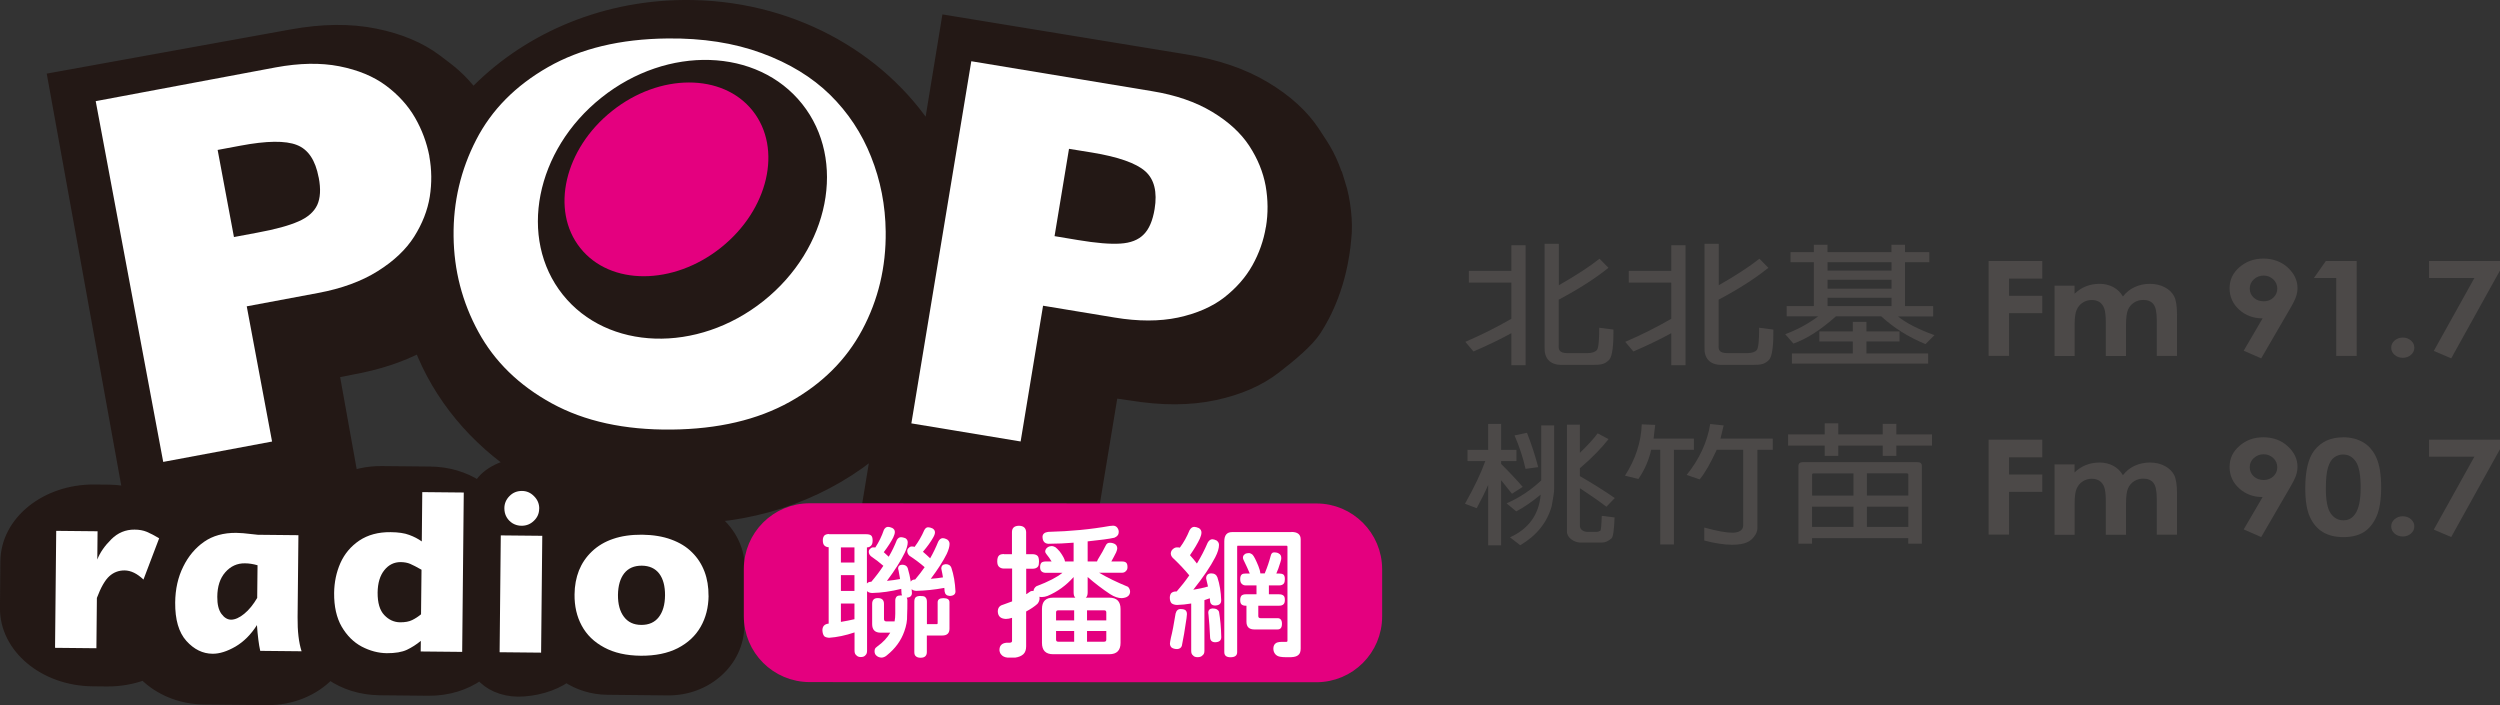 <?xml version="1.0" encoding="UTF-8"?><svg id="_圖層_1" xmlns="http://www.w3.org/2000/svg" viewBox="0 0 363.33 102.47"><rect x="0" y="0" width="363.33" height="102.47" fill="#333333" stroke="none"/><defs><style>.cls-1{fill:#fff;}.cls-2,.cls-3{fill:#e4007f;}.cls-4{stroke-width:1.84px;}.cls-4,.cls-5{fill:none;stroke:#231815;}.cls-5{stroke-width:1.19px;}.cls-6{fill:#4c4948;}.cls-7{fill:#231815;}.cls-3{stroke:#e4007f;stroke-width:2px;}</style></defs><g><g><g><g><path class="cls-7" d="M194.58,26.63c-1.21-3.8-2.03-4.9-3.64-7.36-1.62-2.46-3.99-4.63-7.13-6.51-3.12-1.88-6.96-3.2-11.49-3.94l-34.6-5.67-2.66,16.22C127.91,8.2,114.54,.76,99.3,.92c-12.22,.13-23.13,5.12-30.54,12.91-2.06-2.59-3.21-3.4-5.37-5.03-2.35-1.77-5.31-3.02-8.89-3.74-3.58-.73-7.63-.69-12.14,.13L7.86,11.44l12.5,69.1,31.65-6.19-3.64-20.26,2.73-.55c3.83-.69,7.14-1.79,9.96-3.27,5.6,14.64,21,25.08,39.03,24.88,10.63-.11,20.26-3.9,27.47-10.01l-1.2,7.3,31.89,4.77,3.36-20.31,2.75,.39c4.54,.75,8.58,.73,12.15-.04,3.56-.76,6.5-2.05,8.81-3.85,2.32-1.79,4.73-3.82,5.8-5.46,1.44-2.21,3.78-6.65,4.35-13.32,.26-2.17-.06-5.44-.88-8Z"/><path class="cls-4" d="M194.58,26.63c-1.21-3.8-2.03-4.9-3.64-7.36-1.62-2.46-3.99-4.63-7.13-6.51-3.12-1.88-6.96-3.2-11.49-3.94l-34.6-5.67-2.66,16.22C127.91,8.2,114.54,.76,99.3,.92c-12.22,.13-23.13,5.12-30.54,12.91-2.06-2.59-3.21-3.4-5.37-5.03-2.35-1.77-5.31-3.02-8.89-3.74-3.58-.73-7.63-.69-12.14,.13L7.86,11.44l12.5,69.1,31.65-6.19-3.64-20.26,2.73-.55c3.83-.69,7.14-1.79,9.96-3.27,5.6,14.64,21,25.08,39.03,24.88,10.63-.11,20.26-3.9,27.47-10.01l-1.2,7.3,31.89,4.77,3.36-20.31,2.75,.39c4.54,.75,8.58,.73,12.15-.04,3.56-.76,6.5-2.05,8.81-3.85,2.32-1.79,4.73-3.82,5.8-5.46,1.44-2.21,3.78-6.65,4.35-13.32,.26-2.17-.06-5.44-.88-8Z"/></g><path class="cls-1" d="M62.39,22.7c.36,1.95,.38,3.91,.07,5.89-.32,1.98-1.08,3.91-2.26,5.79-1.19,1.88-2.96,3.56-5.31,5.03-2.34,1.47-5.23,2.53-8.67,3.17l-10.36,1.94,3.68,19.65-15.82,2.96L13.91,14.7l26.18-4.91c3.43-.63,6.51-.69,9.22-.16,2.73,.54,4.98,1.47,6.78,2.81,1.79,1.33,3.2,2.89,4.22,4.65,1.02,1.77,1.71,3.64,2.09,5.6m-16.09,3.1c-.47-2.51-1.52-4.08-3.17-4.72-1.65-.65-4.38-.62-8.19,.1l-3.32,.62,2.37,12.66,3.41-.64c2.62-.48,4.61-1.03,5.96-1.63,1.35-.58,2.26-1.39,2.73-2.38,.46-1,.54-2.34,.22-4"/><path class="cls-1" d="M183.97,33c-.32,1.95-.98,3.81-1.95,5.55-.98,1.75-2.35,3.31-4.1,4.68-1.76,1.36-3.99,2.33-6.7,2.92-2.71,.57-5.79,.57-9.22,0l-10.41-1.72-3.26,19.73-15.88-2.63,8.71-52.63,26.27,4.35c3.44,.56,6.35,1.57,8.73,3,2.38,1.43,4.18,3.09,5.4,4.95,1.22,1.87,2.01,3.81,2.38,5.82,.35,2,.37,4.01,.04,5.98m-16.18-2.6c.41-2.5-.04-4.35-1.37-5.52-1.33-1.17-3.91-2.08-7.73-2.71l-3.34-.54-2.1,12.69,3.42,.57c2.64,.44,4.68,.61,6.16,.51,1.47-.09,2.6-.53,3.37-1.32,.79-.78,1.31-2.01,1.59-3.69"/><path class="cls-2" d="M84.33,36.04c4.36,5.49,13.52,5.47,20.43-.04,6.92-5.5,8.99-14.41,4.62-19.91-4.36-5.48-13.52-5.47-20.43,.04-6.92,5.5-8.99,14.42-4.62,19.91"/><path class="cls-1" d="M126.6,22.79c-1.36-3.44-3.35-6.44-5.96-9.01-2.61-2.56-5.93-4.59-9.94-6.06-4.03-1.48-8.59-2.19-13.7-2.13-6.84,.07-12.62,1.46-17.35,4.16-4.73,2.7-8.21,6.22-10.45,10.58-2.24,4.35-3.34,9.02-3.28,14,.05,4.94,1.25,9.58,3.6,13.89,2.35,4.32,5.91,7.79,10.67,10.4,4.77,2.61,10.57,3.88,17.42,3.81,6.75-.07,12.47-1.41,17.16-4.02,4.69-2.61,8.2-6.1,10.53-10.45,2.34-4.37,3.48-9.14,3.42-14.3-.04-3.81-.75-7.44-2.12-10.87m-15.65,20.96c-9.61,7.65-22.67,7.22-29.17-.94-6.5-8.16-3.98-20.98,5.64-28.63,9.6-7.65,22.67-7.23,29.16,.93,6.5,8.17,3.98,20.99-5.63,28.64"/></g><g><g><path class="cls-7" d="M97.31,72.99l-8.79-.09c-1.67-.02-3.24,.34-4.65,.96v-.96c.03-2.74-3.94-5.73-7.56-5.77-2.84-.03-5.71,1.36-6.83,3.28-1.89-1.23-4.29-1.98-6.91-2.01l-7.07-.07c-4.42-.05-8.25,1.98-10.08,4.94-1.82-1.03-3.97-1.65-6.3-1.67l-9.22-.09c-2.4-.02-4.64,.58-6.52,1.65-2.13-1.3-4.75-2.1-7.6-2.13l-2.05-.02c-7.17-.07-13.02,4.66-13.08,10.55l-.06,6.78c-.06,5.9,5.7,10.74,12.87,10.81l2.05,.02c1.91,.02,3.72-.31,5.36-.9,2.14,2.12,5.25,3.48,8.73,3.52l9.22,.09c3.66,.04,6.94-1.39,9.13-3.65,1.94,1.36,4.46,2.19,7.22,2.22l7.08,.07c2.88,.03,5.51-.82,7.5-2.24,1.15,1.4,3.18,2.35,5.51,2.37,2.36,.02,5.28-.75,7.04-2.06,1.68,1.1,3.73,1.77,5.95,1.79l8.79,.09c5.76,.06,10.48-4.19,10.54-9.48l.08-8.29c.06-5.3-4.58-9.65-10.34-9.71Z"/><path class="cls-5" d="M97.31,72.99l-8.79-.09c-1.67-.02-3.24,.34-4.65,.96v-.96c.03-2.74-3.94-5.73-7.56-5.77-2.84-.03-5.71,1.36-6.83,3.28-1.89-1.23-4.29-1.98-6.91-2.01l-7.07-.07c-4.42-.05-8.25,1.98-10.08,4.94-1.82-1.03-3.97-1.65-6.3-1.67l-9.22-.09c-2.4-.02-4.64,.58-6.52,1.65-2.13-1.3-4.75-2.1-7.6-2.13l-2.05-.02c-7.17-.07-13.02,4.66-13.08,10.55l-.06,6.78c-.06,5.9,5.7,10.74,12.87,10.81l2.05,.02c1.91,.02,3.72-.31,5.36-.9,2.14,2.12,5.25,3.48,8.73,3.52l9.22,.09c3.66,.04,6.94-1.39,9.13-3.65,1.94,1.36,4.46,2.19,7.22,2.22l7.08,.07c2.88,.03,5.51-.82,7.5-2.24,1.15,1.4,3.18,2.35,5.51,2.37,2.36,.02,5.28-.75,7.04-2.06,1.68,1.1,3.73,1.77,5.95,1.79l8.79,.09c5.76,.06,10.48-4.19,10.54-9.48l.08-8.29c.06-5.3-4.58-9.65-10.34-9.71Z"/></g><path class="cls-1" d="M23.13,78.23l-2.28,6c-.91-.87-1.82-1.32-2.75-1.33-.85,0-1.58,.27-2.21,.84-.63,.57-1.23,1.62-1.81,3.16l-.07,7.31-6.01-.06,.17-17,6.01,.06-.04,4.11c.39-1.01,1.07-1.99,2.03-2.94,.96-.96,2.09-1.42,3.38-1.41,.68,0,1.27,.11,1.78,.32,.5,.21,1.1,.52,1.8,.94"/><path class="cls-1" d="M67.17,94.74l-6.03-.06,.02-1.54c-.64,.53-1.32,.96-2.03,1.3-.71,.33-1.69,.5-2.93,.49-1.24-.02-2.44-.34-3.63-.96-1.18-.63-2.15-1.59-2.91-2.89-.75-1.3-1.12-2.94-1.1-4.91,.02-1.55,.32-3,.91-4.34,.6-1.34,1.51-2.43,2.75-3.27,1.25-.83,2.76-1.24,4.55-1.22,1.11,.01,2.02,.14,2.7,.4,.69,.25,1.3,.57,1.83,.95l.07-7.17,6.03,.06-.23,23.15Zm-5.98-5.47l.07-6.47c-.7-.4-1.25-.68-1.64-.85-.39-.17-.86-.25-1.39-.26-.94,0-1.74,.38-2.37,1.17-.64,.79-.96,1.87-.98,3.25-.01,1.5,.31,2.59,.97,3.28,.65,.69,1.42,1.04,2.3,1.05,.72,0,1.31-.1,1.76-.33,.45-.22,.88-.5,1.29-.84"/><path class="cls-1" d="M78.64,94.85l-6.03-.06,.17-16.98,6.03,.06-.17,16.98Zm-.28-20.94c0,.71-.26,1.3-.77,1.78-.5,.49-1.1,.72-1.79,.72-.47,0-.9-.12-1.28-.34-.38-.23-.68-.54-.9-.92-.22-.38-.32-.82-.32-1.29,0-.68,.26-1.28,.75-1.77,.49-.5,1.09-.74,1.8-.74,.69,0,1.28,.26,1.78,.78,.5,.5,.74,1.1,.74,1.79"/><path class="cls-1" d="M102.98,86.58c-.02,1.69-.4,3.2-1.15,4.51-.75,1.32-1.86,2.35-3.33,3.11-1.47,.75-3.26,1.11-5.36,1.1-2.11-.02-3.89-.42-5.34-1.21-1.46-.78-2.54-1.83-3.26-3.17-.72-1.33-1.06-2.84-1.04-4.53,.01-1.27,.23-2.43,.64-3.48,.42-1.04,1.04-1.96,1.88-2.76,.84-.8,1.86-1.42,3.08-1.83,1.21-.42,2.62-.62,4.21-.61,1.6,.02,3.02,.25,4.24,.7,1.23,.45,2.24,1.07,3.04,1.88,.8,.79,1.4,1.73,1.8,2.79,.4,1.06,.59,2.23,.58,3.51m-6.32-.06c.01-1.34-.27-2.4-.84-3.16-.58-.76-1.43-1.15-2.54-1.16-1.11,0-1.95,.36-2.55,1.11-.59,.76-.89,1.8-.91,3.14-.01,1.33,.27,2.39,.86,3.17,.58,.78,1.41,1.18,2.51,1.19,1.12,.01,1.97-.37,2.56-1.13,.59-.76,.9-1.82,.91-3.16"/><path class="cls-1" d="M37.36,90.82c-.88,1.39-1.93,2.44-3.14,3.15-1.22,.7-2.32,1.05-3.33,1.04-1.42-.01-2.69-.63-3.8-1.86-1.11-1.24-1.65-3.09-1.63-5.58,.02-1.96,.41-3.69,1.17-5.22,.75-1.53,1.77-2.73,3.03-3.61,1.26-.88,2.82-1.31,4.66-1.3,.54,0,1.35,.07,2.42,.2,.17,.02,.41,.05,.74,.08l5.89,.06-.12,11.92c-.02,2.03,.17,3.68,.58,4.95l-6.01-.06c-.21-.93-.37-2.2-.48-3.79m.04-3.92l.05-4.73c-.66-.19-1.27-.28-1.83-.28-1.13-.02-2.08,.42-2.85,1.29-.77,.87-1.16,2.06-1.17,3.57-.01,1.09,.19,1.92,.6,2.48,.41,.56,.87,.84,1.4,.85,.57,0,1.21-.28,1.91-.85,.7-.57,1.33-1.35,1.9-2.33"/></g><path class="cls-3" d="M199.87,89.58c0,4.74-3.83,8.57-8.57,8.57l-73.63-.02c-4.74-.01-8.57-3.84-8.57-8.58v-6.84c0-4.74,3.84-8.57,8.58-8.57l73.63,.03c4.73,0,8.56,3.84,8.56,8.57v6.84Z"/></g><g><path class="cls-1" d="M120.48,77.64h5.43c.34,0,.58,.07,.72,.21,.12,.12,.19,.36,.19,.7,0,.32-.06,.54-.17,.68-.14,.2-.36,.32-.66,.33v5.24c.15-.17,.35-.25,.6-.25h.04c.64-.75,1.23-1.53,1.75-2.32-.53-.47-1.13-.92-1.79-1.38-.22-.19-.33-.41-.33-.66,0-.19,.07-.34,.21-.43,.12-.14,.27-.21,.43-.21,.12,0,.23,0,.31,.02,.52-.79,.94-1.65,1.25-2.57,.16-.29,.36-.43,.6-.43,.16,0,.37,.05,.62,.16,.25,.15,.37,.34,.37,.58,0,.21-.08,.47-.23,.8-.3,.6-.76,1.32-1.38,2.14,.26,.22,.5,.44,.72,.66,.47-.79,.86-1.61,1.19-2.45,.16-.26,.36-.39,.6-.39,.16,0,.37,.05,.62,.14,.23,.14,.35,.34,.35,.6,0,.41-.14,.92-.43,1.52-.55,1.15-1.41,2.51-2.59,4.09,.7-.07,1.34-.16,1.91-.27-.07-.45-.14-.85-.21-1.19-.05-.19-.08-.29-.08-.31,0-.36,.19-.55,.58-.58,.42,0,.7,.17,.82,.49,.19,.64,.34,1.31,.45,1.99,.01-.04,.03-.08,.06-.12,.14-.14,.32-.21,.55-.21h.02c.49-.58,.95-1.17,1.38-1.79-.64-.56-1.38-1.12-2.22-1.67-.21-.21-.31-.43-.31-.68,0-.18,.06-.32,.19-.43,.14-.15,.29-.23,.47-.23,.15,0,.29,.02,.41,.06,.56-.75,1.03-1.56,1.4-2.42,.15-.29,.34-.43,.55-.43,.19,0,.4,.05,.64,.16,.25,.15,.37,.34,.37,.58,0,.2-.09,.46-.27,.76-.33,.6-.82,1.29-1.48,2.06,.36,.3,.71,.62,1.05,.95,.45-.79,.84-1.6,1.17-2.42,.18-.34,.4-.51,.68-.51,.16,0,.37,.06,.62,.19,.23,.16,.35,.38,.35,.64,0,.4-.14,.88-.41,1.46-.51,1.03-1.28,2.23-2.32,3.62,.64-.05,1.23-.12,1.77-.21-.05-.36-.12-.68-.18-.97-.04-.18-.06-.27-.06-.29,0-.41,.21-.63,.64-.66,.41,0,.69,.17,.82,.51,.34,1.01,.54,2.17,.6,3.45,0,.42-.28,.64-.84,.66-.44-.03-.68-.25-.74-.66-.01-.16-.03-.33-.04-.51-1.41,.26-2.77,.4-4.07,.43-.29-.01-.51-.09-.66-.23l-.02-.02c.01,.19,.03,.38,.04,.56,0,.42-.25,.65-.76,.68,.07,.11,.1,.24,.1,.39,0,.88-.01,1.61-.04,2.2,.03,.71-.11,1.49-.41,2.32-.47,1.33-1.3,2.48-2.51,3.45-.2,.19-.45,.31-.74,.35-.32,0-.58-.09-.78-.27-.19-.15-.29-.36-.29-.64,0-.22,.05-.39,.16-.51,.03-.04,.11-.11,.25-.21,.81-.58,1.43-1.24,1.87-1.99h-1.38c-.84,0-1.25-.42-1.25-1.25v-2.94c0-.56,.27-.84,.82-.84,.6,0,.9,.28,.9,.84v2.2c0,.23,.12,.35,.35,.35h1.19c.07-.37,.1-.74,.1-1.11v-1.95c0-.23,.08-.42,.23-.58,.15-.1,.36-.14,.62-.14h.14c-.04-.08-.07-.17-.08-.27-.01-.25-.03-.47-.04-.68-1.48,.37-2.89,.57-4.23,.6-.29-.01-.51-.08-.68-.21-.03-.03-.05-.05-.06-.08v8.69c0,.3-.08,.51-.23,.64-.14,.18-.36,.27-.68,.27-.29,0-.51-.09-.66-.27-.16-.12-.25-.34-.25-.64v-2.67c-1.3,.44-2.54,.7-3.7,.78-.36-.03-.6-.11-.72-.25-.15-.19-.23-.47-.25-.84,0-.27,.07-.49,.21-.66,.16-.18,.4-.28,.7-.31v-11.1c-.26-.01-.47-.1-.62-.25-.15-.14-.23-.39-.23-.76,0-.3,.08-.53,.23-.7,.16-.14,.39-.21,.68-.21Zm1.73,4.11h1.97v-2.2h-1.97v2.2Zm0,4.13h1.97v-2.3h-1.97v2.3Zm0,4.5c.67-.11,1.33-.24,1.97-.39v-2.28h-1.97v2.67Zm11.59-3.76c.36,0,.58,.05,.66,.16,.16,.12,.25,.34,.25,.66v3.27h1.42c.1,0,.14-.05,.14-.16v-3.02c0-.4,.28-.6,.84-.6,.59,0,.88,.2,.88,.6v3.84c0,.66-.35,.99-1.05,.99h-2.24v2.4c0,.26-.07,.46-.21,.6-.14,.15-.37,.23-.7,.23s-.55-.08-.7-.23c-.14-.11-.21-.31-.21-.6v-7.32c0-.27,.06-.48,.18-.62,.14-.14,.38-.21,.72-.21Z"/><path class="cls-1" d="M145.9,80.54h1.17v-3.23c.01-.58,.34-.88,.99-.9,.67,0,1.03,.3,1.07,.9v3.23h.9c.32,0,.55,.07,.72,.21,.16,.12,.25,.41,.25,.86,0,.36-.05,.6-.14,.72-.16,.22-.44,.33-.82,.33h-.9v3.7c.12-.07,.24-.14,.35-.23,.18-.15,.33-.23,.47-.25,.1,0,.17,0,.23,.02,.04-.3,.19-.53,.43-.7,1.74-.66,3-1.31,3.78-1.95h-2.41c-.26,0-.47-.07-.62-.21-.14-.12-.21-.33-.21-.62s.07-.51,.21-.66c.15-.11,.36-.16,.62-.16h.84c-.22-.37-.47-.72-.74-1.05-.12-.15-.19-.27-.19-.37,0-.27,.13-.49,.39-.66,.18-.11,.38-.16,.6-.16,.16,.01,.33,.08,.51,.18,.15,.11,.36,.32,.62,.62,.47,.64,.72,1.12,.76,1.44h1.25v-2.73c-1.15,.1-2.38,.15-3.7,.16-.55-.05-.82-.4-.82-1.05,.03-.38,.3-.61,.82-.68,3.23-.08,6.22-.37,8.96-.86,.22-.03,.38-.04,.47-.04,.25,0,.45,.09,.6,.27,.15,.19,.23,.4,.23,.64,0,.38-.21,.67-.64,.84-.75,.17-2.05,.34-3.88,.53v2.92h1.36c.03-.08,.06-.16,.1-.25,.52-.84,.91-1.53,1.17-2.08,.07-.14,.14-.23,.23-.29,.1-.07,.22-.1,.37-.1,.26,0,.5,.06,.72,.18,.23,.14,.35,.35,.35,.64,0,.12-.05,.32-.16,.58-.23,.47-.47,.9-.7,1.32h1.52c.29,0,.49,.05,.62,.16,.14,.11,.21,.33,.21,.66,0,.23-.06,.41-.19,.53-.14,.19-.35,.29-.64,.29h-3.29c1.18,.7,2.58,1.38,4.19,2.04,.21,.21,.31,.46,.31,.76-.03,.3-.16,.52-.39,.66-.17,.12-.44,.2-.82,.23-.52,0-1.08-.19-1.69-.58-1.12-.74-2.21-1.57-3.27-2.49v2.24c0,.36-.08,.6-.25,.74l-.02,.02h3.41c1.1,0,1.64,.55,1.64,1.65v4.92c0,1.1-.55,1.65-1.64,1.65h-8.16c-1.08,0-1.62-.55-1.62-1.65v-4.92c0-1.1,.54-1.65,1.62-1.65h3.23l-.02-.02c-.15-.14-.23-.38-.23-.74v-2.24c-1.08,1.22-2.35,2.14-3.8,2.75-.26,.1-.53,.15-.8,.16-.15,0-.27-.01-.37-.04,.01,.1,.02,.18,.02,.27-.01,.27-.12,.53-.31,.76-.42,.38-.97,.75-1.64,1.11v5.06c0,.52-.14,.9-.41,1.15-.29,.26-.68,.42-1.17,.49h-1.13c-.41-.04-.72-.19-.92-.45-.14-.15-.22-.36-.25-.62,0-.34,.08-.59,.23-.74,.15-.19,.41-.31,.78-.35h.47c.23-.01,.35-.1,.35-.25v-3.37c-.34,.11-.64,.16-.9,.16-.75-.03-1.14-.38-1.17-1.07,0-.53,.25-.86,.74-.99,.48-.17,.92-.33,1.34-.49v-4.77h-1.17c-.29,0-.52-.08-.7-.23-.19-.15-.29-.42-.29-.82,0-.44,.1-.73,.29-.88,.14-.12,.37-.18,.7-.18Zm7.58,9.62h2.63v-1.46h-2.32c-.21,0-.31,.1-.31,.3v1.16Zm2.63,3.1v-1.56h-2.63v1.25c0,.21,.1,.31,.31,.31h2.32Zm1.87-4.56v1.46h2.8v-1.16c0-.2-.1-.3-.31-.3h-2.49Zm2.49,4.56c.21,0,.31-.1,.31-.31v-1.25h-2.8v1.56h2.49Z"/><path class="cls-1" d="M173.56,76.57c.18,0,.4,.06,.68,.18,.25,.16,.37,.38,.37,.64,0,.25-.08,.54-.23,.88-.32,.68-.79,1.49-1.44,2.42,.36,.38,.69,.79,1.01,1.21,.59-.96,1.11-1.97,1.56-3.02,.19-.34,.42-.51,.68-.51,.16,0,.37,.06,.62,.18,.23,.17,.35,.38,.35,.64,0,.49-.18,1.1-.55,1.81-.69,1.34-1.75,2.91-3.19,4.71,.78-.12,1.49-.28,2.14-.47-.07-.32-.14-.62-.21-.9-.03-.17-.05-.25-.06-.27,0-.48,.25-.73,.74-.74,.45,0,.75,.19,.9,.58,.33,.99,.51,2.1,.55,3.35,0,.48-.3,.73-.9,.74-.44-.01-.68-.23-.72-.66-.01-.14-.03-.27-.04-.39-.27,.1-.53,.18-.78,.27v7.38c0,.3-.09,.51-.27,.64-.15,.18-.39,.27-.72,.27s-.54-.09-.68-.27c-.17-.12-.25-.34-.25-.64v-6.89c-.7,.12-1.38,.19-2.06,.21-.34-.01-.61-.1-.8-.25-.16-.18-.25-.45-.25-.8,0-.25,.06-.46,.18-.64,.17-.18,.4-.27,.72-.27h.1c.66-.75,1.27-1.53,1.83-2.34-.63-.77-1.36-1.55-2.18-2.34-.33-.26-.5-.53-.51-.82,.01-.27,.11-.49,.29-.64,.19-.18,.4-.27,.62-.27,.15,0,.29,.01,.41,.04,.58-.78,1.04-1.62,1.4-2.51,.19-.34,.42-.51,.68-.51Zm-1.97,11.94c.26,0,.47,.04,.62,.12,.19,.11,.29,.32,.29,.62,0,.07-.02,.27-.06,.6-.25,1.71-.47,3.05-.68,4.01-.1,.29-.32,.45-.68,.47-.34,0-.62-.08-.82-.23-.15-.15-.23-.34-.23-.58,0-.1,.05-.38,.14-.84,.21-.8,.43-1.97,.68-3.51,.11-.44,.36-.66,.74-.66Zm4.67-.08c.47,0,.77,.16,.9,.47,.19,1.1,.3,2.33,.33,3.7,0,.48-.3,.73-.9,.74-.44-.01-.68-.23-.72-.64-.07-1.36-.14-2.46-.23-3.31-.03-.21-.04-.31-.04-.33,0-.41,.22-.62,.66-.64Zm11.43-11.12c.89,0,1.34,.36,1.34,1.07v15.87c0,.47-.12,.78-.35,.95-.21,.19-.55,.29-1.05,.31h-.82c-.29,0-.53-.02-.74-.06-.3-.04-.55-.17-.74-.39-.18-.22-.27-.49-.27-.8,0-.18,.03-.32,.08-.43,.07-.19,.22-.34,.45-.45,.21-.07,.45-.1,.74-.1h.62c.11,0,.16-.05,.16-.16v-13.65c0-.11-.05-.16-.16-.16h-7.07c-.06,0-.08,.05-.08,.16v15.31c0,.49-.32,.74-.97,.74-.6,0-.9-.25-.9-.74v-16.11c0-.89,.38-1.34,1.13-1.34h8.63Zm-6.23,3.06c.21,.01,.4,.1,.58,.25,.21,.23,.49,.78,.84,1.64,.16,.4,.26,.75,.29,1.07h.64c.03-.05,.05-.11,.06-.16,.31-.74,.58-1.54,.8-2.38,.08-.34,.24-.51,.47-.51,.33,0,.57,.05,.72,.17,.23,.11,.35,.33,.35,.66,0,.14-.04,.33-.12,.58-.22,.73-.42,1.28-.6,1.66h.39c.27,0,.48,.05,.62,.14,.15,.1,.23,.32,.23,.68,0,.29-.05,.49-.14,.62-.14,.19-.37,.29-.7,.29h-1.48v1.29h1.48c.3,0,.52,.07,.66,.21,.12,.1,.18,.3,.18,.62,0,.26-.05,.45-.16,.58-.14,.17-.36,.25-.68,.25h-3.02v1.5c0,.21,.11,.31,.33,.31h2.47c.42,0,.64,.27,.64,.82s-.21,.82-.64,.82h-3.37c-.77,0-1.15-.38-1.15-1.13v-2.32h-.1c-.27,0-.48-.06-.62-.19-.12-.11-.19-.32-.19-.64,0-.27,.06-.49,.19-.64,.14-.12,.34-.19,.62-.19h1.56v-1.29h-1.56c-.25,0-.44-.08-.58-.23-.15-.12-.23-.35-.23-.68s.08-.57,.23-.68c.11-.1,.3-.14,.58-.14h.58c-.22-.53-.52-1.2-.91-1.99-.05-.1-.08-.21-.08-.33,0-.07,.02-.16,.06-.27,.08-.12,.2-.23,.35-.31,.14-.04,.28-.06,.43-.06Z"/></g></g><g><path class="cls-6" d="M212.96,49.68c2.28-.98,4.53-2.1,6.69-3.35v-5.26h-6.18v-1.7h6.18v-3.73h2.07v17.43h-2.07v-4.65c-1.6,.88-3.46,1.78-5.51,2.66l-1.18-1.4Zm13.57-8.21c2.51-1.44,4.49-2.72,5.93-3.87l1.3,1.32c-1.84,1.49-4.23,3.04-7.23,4.63v6.64c-.02,.59,.02,1.13,1.28,1.13h2.91c.65,0,1.12-.17,1.37-.46,.23-.33,.33-1.42,.33-3.23l2.07,.27c.02,2.12-.14,3.87-.63,4.4-.65,.63-1.09,.73-2.46,.73h-4.46c-1.74,0-2.53-1.03-2.46-2.54v-15.06h2.07v6.05Z"/><path class="cls-6" d="M236.2,49.68c2.28-.98,4.53-2.1,6.69-3.35v-5.26h-6.18v-1.7h6.18v-3.73h2.07v17.43h-2.07v-4.65c-1.6,.88-3.46,1.78-5.51,2.66l-1.18-1.4Zm13.57-8.21c2.51-1.44,4.49-2.72,5.93-3.87l1.3,1.32c-1.84,1.49-4.23,3.04-7.23,4.63v6.64c-.02,.59,.02,1.13,1.28,1.13h2.91c.65,0,1.12-.17,1.37-.46,.23-.33,.33-1.42,.33-3.23l2.07,.27c.02,2.12-.14,3.87-.63,4.4-.65,.63-1.09,.73-2.46,.73h-4.46c-1.74,0-2.53-1.03-2.46-2.54v-15.06h2.07v6.05Z"/><path class="cls-6" d="M279.84,50.01c-2.51-1.03-4.65-2.39-6.44-4.04h-6.58c-2.18,1.95-4.25,3.29-6.18,3.96l-1.19-1.36c1.84-.69,3.44-1.57,4.79-2.6h-4.58v-1.49h3.95v-6.37h-3.39v-1.47h3.39v-1.07h1.98v1.07h9.3v-1.07h1.97v1.07h3.53v1.47h-3.53v6.37h4.09v1.51h-5.11c1.21,.98,3,1.89,5.3,2.72l-1.3,1.3Zm-10.57,1.36v-1.74h-4.86v-1.47h4.86v-1.38h1.98v1.38h4.81v1.47h-4.81v1.74h8.97v1.47h-19.8v-1.47h8.85Zm-3.67-12.04h9.3v-1.22h-9.3v1.22Zm0,2.62h9.3v-1.3h-9.3v1.3Zm0,2.53h9.3v-1.21h-9.3v1.21Z"/><path class="cls-6" d="M289.01,37.93h7.8v2.56h-4.83v2.5h4.83v2.52h-4.83v6.21h-2.97v-13.8Z"/><path class="cls-6" d="M298.58,41.52h2.92v1.17c.5-.48,1.05-.84,1.66-1.08,.61-.24,1.27-.36,1.99-.36s1.38,.16,1.97,.47c.58,.31,1.06,.77,1.41,1.37,.46-.6,1.03-1.06,1.71-1.37,.67-.31,1.41-.47,2.21-.47s1.55,.17,2.18,.51c.63,.34,1.08,.78,1.35,1.32,.27,.54,.41,1.43,.41,2.66v5.99h-2.94v-5.18c0-1.16-.16-1.94-.49-2.35-.33-.41-.82-.61-1.47-.61-.5,0-.95,.12-1.34,.38-.4,.25-.69,.6-.88,1.04-.19,.44-.29,1.15-.29,2.12v4.61h-2.94v-4.94c0-.91-.08-1.57-.23-1.98-.15-.41-.38-.71-.69-.92-.31-.2-.68-.3-1.11-.3-.49,0-.93,.13-1.32,.38-.4,.25-.69,.61-.89,1.06-.2,.46-.29,1.18-.29,2.16v4.54h-2.92v-10.21Z"/><path class="cls-6" d="M328.62,52.08l-2.54-1.11,2.75-4.7c-1.33,0-2.47-.42-3.4-1.26-.93-.84-1.4-1.88-1.4-3.12s.48-2.23,1.44-3.06c.96-.83,2.11-1.25,3.47-1.25s2.6,.43,3.54,1.3c.94,.87,1.42,1.86,1.42,2.98,0,.42-.07,.85-.22,1.28-.15,.43-.48,1.09-1.01,1.98l-4.04,6.95Zm.37-8.29c.56,0,1.02-.18,1.4-.53,.38-.36,.57-.79,.57-1.32s-.2-.99-.59-1.35c-.4-.36-.86-.54-1.38-.54-.55,0-1.03,.18-1.43,.54-.4,.36-.6,.81-.6,1.34s.19,.97,.58,1.33c.39,.36,.87,.53,1.46,.53Z"/><path class="cls-6" d="M338.02,37.93h4.48v13.8h-2.97v-11.33h-3.24l1.73-2.47Z"/><path class="cls-6" d="M349.2,49.06c.46,0,.86,.14,1.19,.43,.33,.29,.49,.63,.49,1.04s-.16,.75-.49,1.04c-.33,.29-.72,.43-1.19,.43s-.86-.14-1.19-.43c-.33-.29-.49-.63-.49-1.04s.16-.75,.49-1.04c.33-.28,.72-.43,1.19-.43Z"/><path class="cls-6" d="M353.02,37.93h10.31v1.38l-7.09,12.77-2.53-1.08,5.9-10.6h-6.59v-2.47Z"/></g><g><path class="cls-6" d="M218.16,69.78v9.47h-1.88v-8.78c-.46,1.07-1.02,2.2-1.67,3.39l-1.7-.65c1.37-2.43,2.35-4.5,2.95-6.2h-2.58v-1.63h3v-3.77h1.88v3.77h2.23v1.63h-2.23v.42c1.09,1.07,2.14,2.18,3.14,3.33l-1.56,1-1.58-1.97Zm.81,3.37c1.86-.82,3.53-1.93,5.02-3.33v-8h1.88v9.15c0,.48-.12,1.34-.35,2.55-.67,2.43-2.21,4.32-4.58,5.72l-1.49-1.15c2.7-1.22,4.21-3.29,4.46-6.2-1.3,1.07-2.51,1.89-3.56,2.43l-1.39-1.17Zm2.74-5.01c-.35-1.57-.88-3.21-1.6-4.86l1.81-.38c.72,1.84,1.25,3.52,1.63,4.99l-1.84,.25Zm11.76,5.51c-1.07-.82-2.37-1.72-3.86-2.7v5.47c0,.5,.46,.84,1.02,.88h1.39c.19,0,.37-.06,.56-.17,.09-.06,.16-.78,.21-2.16l1.86,.23c-.07,1.82-.21,2.85-.44,3.04-.46,.4-.91,.61-1.37,.61h-3.23c-.86-.04-1.88-.71-1.88-1.57v-15.56h1.88v4.09c1.09-1.05,1.98-2.01,2.58-2.83l1.58,.84c-1,1.28-2.37,2.7-4.16,4.23v1.15c1.74,1,3.44,2.05,5.07,3.18l-1.21,1.26Z"/><path class="cls-6" d="M241.29,65.36h-1.32c-.33,1.49-.95,2.93-1.86,4.25l-1.95-.48c1.53-2.37,2.35-4.88,2.44-7.46l1.95,.08-.23,1.99h5.86v1.63h-2.91v13.76h-1.98v-13.76Zm12.04,0h-3.83c-.91,1.97-1.74,3.44-2.49,4.31l-1.88-.65c1.86-2.31,3-4.8,3.42-7.4l1.95,.21-.46,1.91h7.6v1.63h-2.23v11.37c0,.42-.16,.86-.51,1.28-.46,.61-1.21,1.15-3.14,1.15-1.12,0-2.46-.19-4.07-.61v-1.89c1.81,.5,3.16,.75,4.07,.75,1.56,0,1.58-.9,1.58-1.01v-11.02Z"/><path class="cls-6" d="M273.62,64.76h-6.46v1.49h-1.97v-1.49h-5.32v-1.63h5.32v-1.61h1.97v1.61h6.46v-1.53h1.98v1.53h5.18v1.63h-5.18v1.49h-1.98v-1.49Zm-10.27,13.45v.8h-1.98v-11.29c0-.38,.23-.56,.67-.56h16.57c.46,0,.7,.17,.7,.56v11.29h-1.98v-.8h-13.99Zm6.02-6.18v-3.23h-5.76c-.19,0-.28,.06-.25,.21v3.02h6.02Zm0,4.55v-2.95h-6.02v2.95h6.02Zm1.95-7.79v3.23h6.02v-3.02c0-.15-.09-.21-.28-.21h-5.74Zm0,4.84v2.95h6.02v-2.95h-6.02Z"/><path class="cls-6" d="M289.01,63.9h7.8v2.56h-4.83v2.5h4.83v2.52h-4.83v6.21h-2.97v-13.8Z"/><path class="cls-6" d="M298.58,67.49h2.92v1.17c.5-.48,1.05-.84,1.66-1.08,.61-.24,1.27-.36,1.99-.36s1.38,.16,1.97,.47c.58,.31,1.06,.77,1.41,1.37,.46-.6,1.03-1.06,1.71-1.37,.67-.31,1.41-.47,2.21-.47s1.55,.17,2.18,.51c.63,.34,1.08,.78,1.35,1.32,.27,.54,.41,1.43,.41,2.66v5.99h-2.94v-5.18c0-1.16-.16-1.94-.49-2.35-.33-.41-.82-.61-1.47-.61-.5,0-.95,.12-1.34,.38-.4,.25-.69,.6-.88,1.04-.19,.44-.29,1.15-.29,2.12v4.61h-2.94v-4.94c0-.91-.08-1.57-.23-1.98-.15-.41-.38-.71-.69-.91-.31-.2-.68-.3-1.11-.3-.49,0-.93,.13-1.32,.38-.4,.25-.69,.61-.89,1.06-.2,.46-.29,1.18-.29,2.16v4.54h-2.92v-10.21Z"/><path class="cls-6" d="M328.62,78.05l-2.54-1.11,2.75-4.7c-1.33,0-2.47-.42-3.4-1.26-.93-.84-1.4-1.88-1.4-3.12s.48-2.23,1.44-3.06c.96-.84,2.11-1.25,3.47-1.25s2.6,.43,3.54,1.3c.94,.87,1.42,1.86,1.42,2.98,0,.42-.07,.85-.22,1.28-.15,.43-.48,1.09-1.01,1.98l-4.04,6.95Zm.37-8.29c.56,0,1.02-.18,1.4-.53,.38-.36,.57-.79,.57-1.32s-.2-.99-.59-1.35c-.4-.36-.86-.54-1.38-.54-.55,0-1.03,.18-1.43,.54-.4,.36-.6,.81-.6,1.34s.19,.97,.58,1.33c.39,.36,.87,.53,1.46,.53Z"/><path class="cls-6" d="M340.5,63.55c1.15,0,2.13,.25,2.96,.74,.83,.49,1.47,1.25,1.92,2.27,.45,1.02,.68,2.43,.68,4.25s-.23,3.26-.69,4.28c-.46,1.02-1.08,1.77-1.85,2.25-.78,.48-1.75,.72-2.94,.72s-2.18-.24-2.98-.72c-.8-.48-1.44-1.21-1.89-2.2-.46-.98-.68-2.38-.68-4.19,0-2.53,.44-4.37,1.33-5.51,.99-1.25,2.37-1.88,4.13-1.88Zm.07,2.5c-.5,0-.95,.14-1.34,.43-.39,.28-.69,.77-.9,1.47-.21,.69-.31,1.71-.31,3.05,0,1.75,.24,2.95,.71,3.62,.47,.67,1.08,1,1.84,1s1.3-.32,1.73-.95c.52-.76,.78-2.04,.78-3.83s-.23-3.06-.7-3.75c-.47-.69-1.07-1.03-1.81-1.03Z"/><path class="cls-6" d="M349.2,75.03c.46,0,.86,.14,1.19,.43,.33,.29,.49,.63,.49,1.04s-.16,.75-.49,1.04c-.33,.29-.72,.43-1.19,.43s-.86-.14-1.19-.43c-.33-.29-.49-.63-.49-1.04s.16-.75,.49-1.04c.33-.28,.72-.43,1.19-.43Z"/><path class="cls-6" d="M353.02,63.9h10.31v1.38l-7.09,12.77-2.53-1.08,5.9-10.6h-6.59v-2.47Z"/></g></svg>